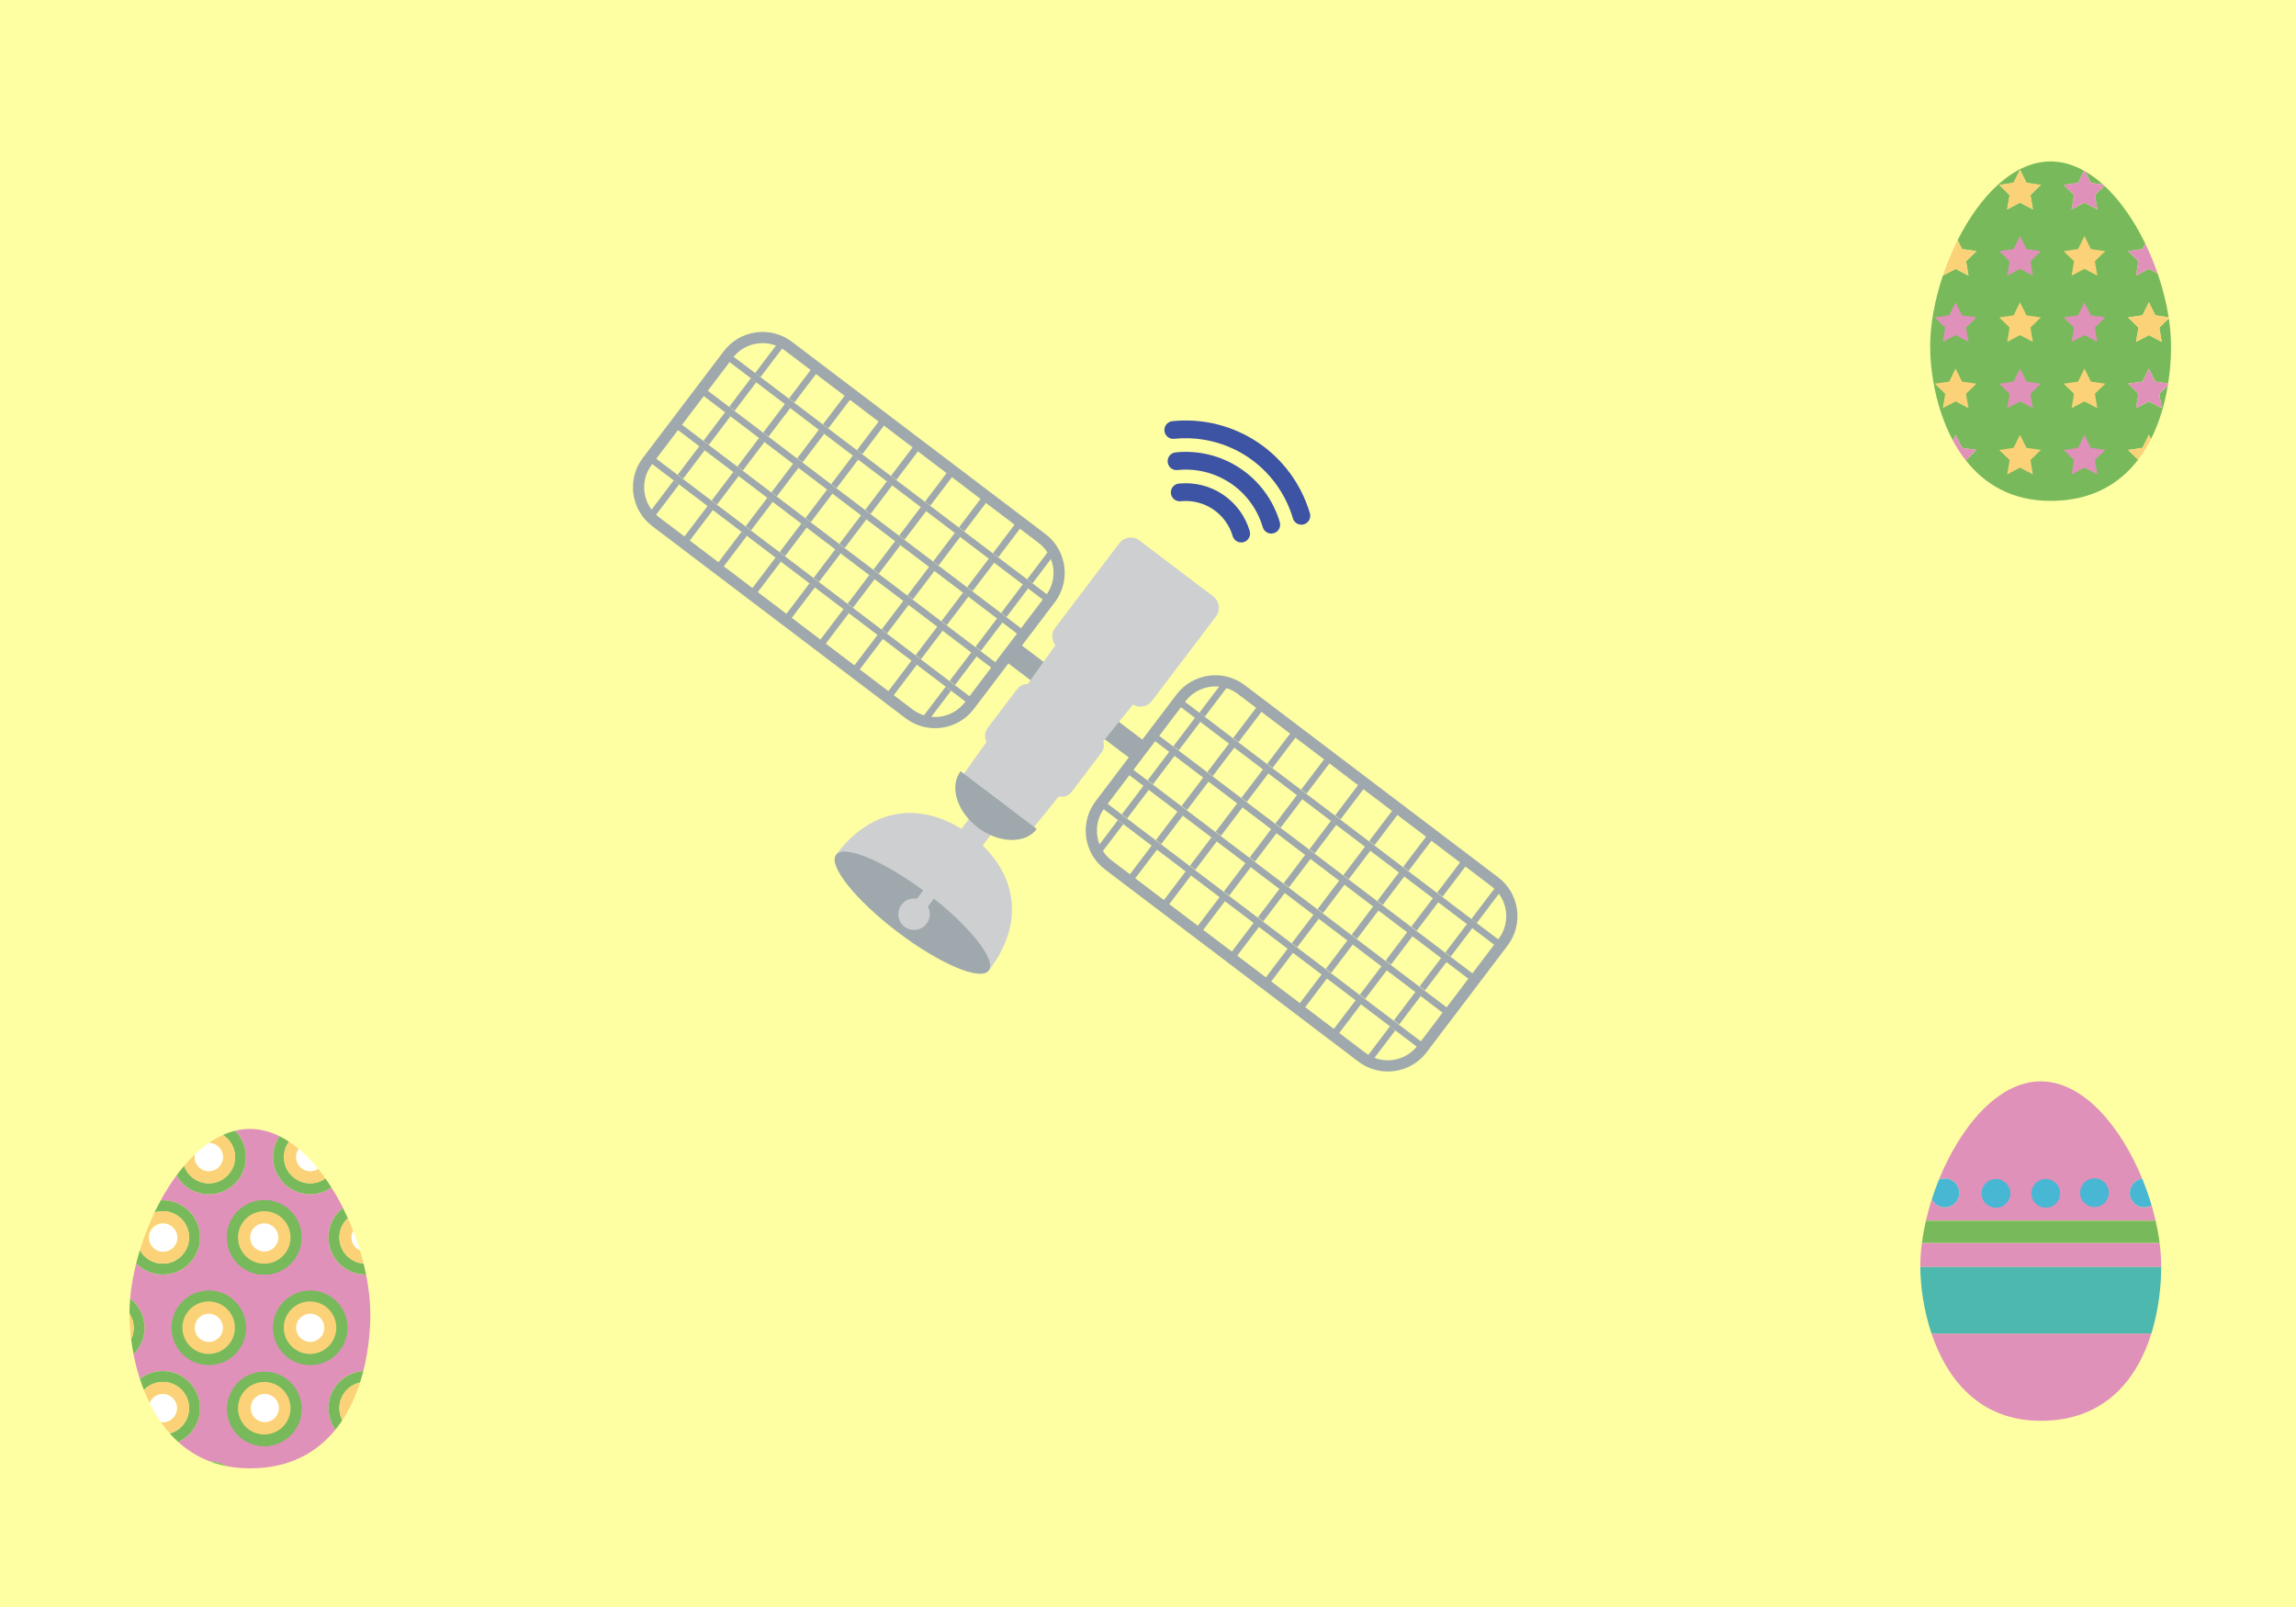 <?xml version="1.0" encoding="utf-8"?>
<!-- Generator: Adobe Illustrator 24.3.0, SVG Export Plug-In . SVG Version: 6.00 Build 0)  -->
<svg version="1.1" id="Layer_1" xmlns="http://www.w3.org/2000/svg" xmlns:xlink="http://www.w3.org/1999/xlink" x="0px" y="0px"
	 viewBox="0 0 1400 980" enable-background="new 0 0 1400 980" xml:space="preserve">
<rect fill="#FEFFA2" width="100%" height="100%"/>
<g class="sat">
	<g>
		
			<rect x="676.181" y="433.829" transform="matrix(0.604 -0.797 0.797 0.604 -87.921 722.13)" fill="#9FA9AD" width="13.694" height="31.498"/>
	</g>
	<g>
	<g>
		<path class="signal1" fill="#3D53A4" d="M794.573,319.87c-2.713,0.536-5.437-1.076-6.233-3.781c-4.49-15.247-14.224-28.507-27.41-37.34
			c-13.187-8.833-29.155-12.788-44.962-11.137c-2.972,0.31-5.633-1.847-5.943-4.819c-0.31-2.972,1.847-5.637,4.819-5.943
			c18.318-1.913,36.824,2.671,52.108,12.909c15.284,10.237,26.566,25.606,31.769,43.273c0.844,2.866-0.796,5.874-3.662,6.718
			C794.897,319.798,794.734,319.838,794.573,319.87L794.573,319.87z"/>
	</g>
	<g>
		<path class="signal2" fill="#3D53A4" d="M776.224,325.29c-2.713,0.536-5.437-1.076-6.233-3.781c-3.23-10.969-10.231-20.507-19.713-26.859
			c-9.482-6.352-20.967-9.195-32.339-8.008c-2.972,0.31-5.633-1.847-5.943-4.819c-0.31-2.971,1.845-5.633,4.819-5.943
			c13.883-1.45,27.905,2.023,39.485,9.779s20.129,19.402,24.071,32.792c0.844,2.866-0.796,5.874-3.662,6.718
			C776.547,325.218,776.386,325.258,776.224,325.29L776.224,325.29z"/>
	</g>
	<g>
		<path class="signal3" fill="#3D53A4" d="M757.879,330.708c-2.713,0.536-5.437-1.076-6.233-3.781c-1.969-6.688-6.238-12.503-12.018-16.376
			c-5.781-3.872-12.783-5.606-19.718-4.882c-2.972,0.31-5.633-1.847-5.943-4.819c-0.311-2.972,1.849-5.638,4.819-5.943
			c9.445-0.986,18.985,1.377,26.863,6.654c7.878,5.277,13.694,13.2,16.377,22.31c0.844,2.866-0.796,5.874-3.662,6.718
			C758.202,330.636,758.041,330.676,757.879,330.708L757.879,330.708z"/>
	</g>
	</g>
	<g>
		<g>
			<g>
				
					<rect x="811.196" y="544.133" transform="matrix(0.604 -0.797 0.797 0.604 -116.942 874.711)" fill="none" width="21.911" height="21.912"/>
			</g>
			<g>
				
					<rect x="852.661" y="575.578" transform="matrix(0.604 -0.797 0.797 0.604 -125.588 920.195)" fill="none" width="21.911" height="21.912"/>
			</g>
			<g>
				
					<rect x="769.732" y="512.686" transform="matrix(0.604 -0.797 0.797 0.604 -108.294 829.234)" fill="none" width="21.911" height="21.911"/>
			</g>
			<g>
				
					<rect x="831.929" y="559.856" transform="matrix(0.604 -0.797 0.797 0.604 -121.264 897.458)" fill="none" width="21.911" height="21.911"/>
			</g>
			<g>
				
					<rect x="790.464" y="528.409" transform="matrix(0.604 -0.797 0.797 0.604 -112.617 851.974)" fill="none" width="21.911" height="21.912"/>
			</g>
			<g>
				
					<rect x="868.384" y="554.846" transform="matrix(0.604 -0.797 0.797 0.604 -102.834 924.556)" fill="none" width="21.912" height="21.912"/>
			</g>
			<g>
				
					<rect x="826.919" y="523.4" transform="matrix(0.604 -0.797 0.797 0.604 -94.186 879.076)" fill="none" width="21.912" height="21.912"/>
			</g>
			<g>
				
					<rect x="806.187" y="507.677" transform="matrix(0.604 -0.797 0.797 0.604 -89.867 856.323)" fill="none" width="21.912" height="21.912"/>
			</g>
			<g>
				
					<rect x="847.652" y="539.124" transform="matrix(0.604 -0.797 0.797 0.604 -98.525 901.778)" fill="none" width="21.911" height="21.911"/>
			</g>
			<g>
				
					<rect x="705.254" y="434.554" transform="matrix(0.604 -0.797 0.797 0.604 -68.829 745.583)" fill="none" width="21.912" height="15.065"/>
			</g>
			<g>
				
					<rect x="749" y="496.963" transform="matrix(0.604 -0.797 0.797 0.604 -103.971 806.49)" fill="none" width="21.911" height="21.912"/>
			</g>
			<g>
				
					<rect x="785.455" y="491.954" transform="matrix(0.604 -0.797 0.797 0.604 -85.544 833.583)" fill="none" width="21.911" height="21.911"/>
			</g>
			<g>
				
					<rect x="723.259" y="444.785" transform="matrix(0.604 -0.797 0.797 0.604 -72.584 765.333)" fill="none" width="21.911" height="21.912"/>
			</g>
			<g>
				
					<rect x="743.99" y="460.507" transform="matrix(0.604 -0.797 0.797 0.604 -76.893 788.111)" fill="none" width="21.912" height="21.912"/>
			</g>
			<g>
				
					<rect x="764.723" y="476.23" transform="matrix(0.604 -0.797 0.797 0.604 -81.216 810.852)" fill="none" width="21.912" height="21.912"/>
			</g>
			<g>
				
					<rect x="733.277" y="517.696" transform="matrix(0.604 -0.797 0.797 0.604 -126.701 802.201)" fill="none" width="21.911" height="21.912"/>
			</g>
			<g>
				<path fill="none" d="M830.061,612.648l-14.896,19.643l15.062,11.422c0.989,0.752,2.467,1.726,2.567,1.593l14.725-19.416
					L830.061,612.648z"/>
			</g>
			<g>
				
					<rect x="691.813" y="486.249" transform="matrix(0.604 -0.797 0.797 0.604 -118.055 756.715)" fill="none" width="21.911" height="21.911"/>
			</g>
			<g>
				
					<rect x="673.808" y="476.019" transform="matrix(0.604 -0.797 0.797 0.604 -114.309 736.939)" fill="none" width="21.911" height="15.064"/>
			</g>
			<g>
				
					<rect x="798.285" y="602.411" transform="matrix(0.604 -0.797 0.797 0.604 -167.938 888.598)" fill="none" width="24.651" height="21.911"/>
			</g>
			<g>
				<path fill="none" d="M669.66,491.003c-5.51,7.852-5.735,18.892-1.566,26.991l13.568-17.889L669.66,491.003z"/>
			</g>
			<g>
				
					<rect x="754.009" y="533.418" transform="matrix(0.604 -0.797 0.797 0.604 -131.025 824.939)" fill="none" width="21.911" height="21.911"/>
			</g>
			<g>
				<path fill="none" d="M752.047,450.358l16.55-21.823l-11.861-8.995c-1.758-1.334-3.599-2.349-6.091-3.595l-16.057,21.173
					L752.047,450.358z"/>
			</g>
			<g>
				
					<rect x="758.63" y="437.593" transform="matrix(0.604 -0.797 0.797 0.604 -51.766 792.87)" fill="none" width="27.389" height="21.913"/>
			</g>
			<g>
				
					<rect x="712.544" y="501.972" transform="matrix(0.604 -0.797 0.797 0.604 -122.371 779.479)" fill="none" width="21.912" height="21.912"/>
			</g>
			<g>
				<path fill="none" d="M836.603,647.083c10.676,4.053,22.462,1.313,29.394-7.181l-15.204-11.529L836.603,647.083z"/>
			</g>
			<g>
				
					<rect x="715.357" y="539.519" transform="matrix(0.604 -0.797 0.797 0.604 -150.635 797.667)" fill="none" width="24.651" height="21.912"/>
			</g>
			<g>
				
					<rect x="820.826" y="484.762" transform="matrix(0.604 -0.797 0.797 0.604 -64.735 861.094)" fill="none" width="27.39" height="21.912"/>
			</g>
			<g>
				
					<rect x="736.089" y="555.242" transform="matrix(0.604 -0.797 0.797 0.604 -154.964 820.386)" fill="none" width="24.65" height="21.911"/>
			</g>
			<g>
				
					<rect x="800.094" y="469.04" transform="matrix(0.604 -0.797 0.797 0.604 -60.408 838.364)" fill="none" width="27.39" height="21.911"/>
			</g>
			<g>
				
					<rect x="779.362" y="453.316" transform="matrix(0.604 -0.797 0.797 0.604 -56.085 815.622)" fill="none" width="27.39" height="21.912"/>
			</g>
			<g>
				
					<rect x="694.624" y="523.796" transform="matrix(0.604 -0.797 0.797 0.604 -146.316 774.909)" fill="none" width="24.651" height="21.912"/>
			</g>
			<g>
				
					<rect x="777.553" y="586.688" transform="matrix(0.604 -0.797 0.797 0.604 -163.609 865.876)" fill="none" width="24.651" height="21.912"/>
			</g>
			<g>
				<path fill="none" d="M684.935,502.588l-14.403,18.991c1.873,2.065,3.347,3.562,5.105,4.894l11.861,8.996l14.895-19.641
					L684.935,502.588z"/>
			</g>
			<g>
				
					<rect x="795.473" y="564.865" transform="matrix(0.604 -0.797 0.797 0.604 -139.677 870.408)" fill="none" width="21.911" height="21.912"/>
			</g>
			<g>
				
					<rect x="689.531" y="455.286" transform="matrix(0.604 -0.797 0.797 0.604 -91.57 741.259)" fill="none" width="21.911" height="15.065"/>
			</g>
			<g>
				
					<rect x="836.937" y="596.311" transform="matrix(0.604 -0.797 0.797 0.604 -148.31 915.932)" fill="none" width="21.912" height="21.912"/>
			</g>
			<g>
				<path fill="none" d="M915.722,574.488l0.692-0.914c7.126-9.397,6.607-22.309-0.124-31.564l-15.845,20.893L915.722,574.488z"/>
			</g>
			<g>
				
					<rect x="862.291" y="516.209" transform="matrix(0.604 -0.797 0.797 0.604 -73.383 906.577)" fill="none" width="27.389" height="21.911"/>
			</g>
			<g>
				<path fill="none" d="M731.315,434.636l15.223-20.074c-8.995-1.736-20.032,1.485-26.533,10.057l-0.692,0.913L731.315,434.636z"/>
			</g>
			<g>
				
					<rect x="728.267" y="481.24" transform="matrix(0.604 -0.797 0.797 0.604 -99.647 783.75)" fill="none" width="21.911" height="21.912"/>
			</g>
			<g>
				
					<rect x="707.536" y="465.517" transform="matrix(0.604 -0.797 0.797 0.604 -95.323 761.012)" fill="none" width="21.911" height="21.911"/>
			</g>
			<g>
				<path fill="none" d="M897.172,560.42l16.38-21.599c0.1-0.132-1.237-1.292-2.226-2.042l-15.062-11.424l-16.55,21.823
					L897.172,560.42z"/>
			</g>
			<g>
				
					<rect x="856.579" y="612.577" transform="matrix(0.604 -0.797 0.797 0.604 -152.394 937.518)" fill="none" width="21.911" height="19.172"/>
			</g>
			<g>
				
					<rect x="774.741" y="549.141" transform="matrix(0.604 -0.797 0.797 0.604 -135.337 847.72)" fill="none" width="21.912" height="21.912"/>
			</g>
			<g>
				
					<rect x="841.559" y="500.486" transform="matrix(0.604 -0.797 0.797 0.604 -69.055 883.847)" fill="none" width="27.389" height="21.912"/>
			</g>
			<g>
				
					<rect x="816.206" y="580.588" transform="matrix(0.604 -0.797 0.797 0.604 -143.986 893.194)" fill="none" width="21.911" height="21.912"/>
			</g>
			<g>
				
					<rect x="872.302" y="591.844" transform="matrix(0.604 -0.797 0.797 0.604 -129.663 941.806)" fill="none" width="21.911" height="19.173"/>
			</g>
			<g>
				
					<rect x="888.024" y="571.112" transform="matrix(0.604 -0.797 0.797 0.604 -106.908 946.163)" fill="none" width="21.912" height="19.173"/>
			</g>
			<g>
				
					<rect x="756.82" y="570.965" transform="matrix(0.604 -0.797 0.797 0.604 -159.281 843.15)" fill="none" width="24.651" height="21.912"/>
			</g>
			<g>
				
					<rect x="712.892" y="445.825" transform="matrix(0.604 -0.797 0.797 0.604 -70.421 753.966)" fill="#9FA9AD" width="21.912" height="4.108"/>
			</g>
			<g>
				
					<rect x="697.17" y="466.558" transform="matrix(0.604 -0.797 0.797 0.604 -93.157 749.654)" fill="#9FA9AD" width="21.911" height="4.108"/>
			</g>
			<g>
				<path fill="#9FA9AD" d="M681.663,500.105l-13.568,17.889c0.744,1.287,1.562,2.475,2.438,3.585l14.403-18.991L681.663,500.105z"
					/>
			</g>
			<g>
				<path fill="#9FA9AD" d="M734.588,437.118l16.057-21.173c-1.305-0.545-2.668-1.014-4.108-1.383l-15.223,20.074L734.588,437.118z"
					/>
			</g>
			<g>
				
					<rect x="681.447" y="487.29" transform="matrix(0.604 -0.797 0.797 0.604 -115.897 745.333)" fill="#9FA9AD" width="21.911" height="4.108"/>
			</g>
			<g>
				
					<rect x="702.178" y="503.012" transform="matrix(0.604 -0.797 0.797 0.604 -120.209 768.108)" fill="#9FA9AD" width="21.911" height="4.109"/>
			</g>
			<g>
				
					<rect x="733.624" y="461.548" transform="matrix(0.604 -0.797 0.797 0.604 -74.74 776.717)" fill="#9FA9AD" width="21.911" height="4.108"/>
			</g>
			<g>
				
					<rect x="748.264" y="438.633" transform="matrix(0.604 -0.797 0.797 0.604 -49.604 781.499)" fill="#9FA9AD" width="27.389" height="4.108"/>
			</g>
			<g>
				
					<rect x="684.258" y="524.835" transform="matrix(0.604 -0.797 0.797 0.604 -144.154 763.535)" fill="#9FA9AD" width="24.651" height="4.108"/>
			</g>
			<g>
				
					<rect x="717.901" y="482.28" transform="matrix(0.604 -0.797 0.797 0.604 -97.481 772.391)" fill="#9FA9AD" width="21.911" height="4.108"/>
			</g>
			<g>
				
					<rect x="738.634" y="498.003" transform="matrix(0.604 -0.797 0.797 0.604 -101.808 795.123)" fill="#9FA9AD" width="21.911" height="4.108"/>
			</g>
			<g>
				
					<rect x="704.99" y="540.559" transform="matrix(0.604 -0.797 0.797 0.604 -148.473 786.296)" fill="#9FA9AD" width="24.651" height="4.109"/>
			</g>
			<g>
				
					<rect x="722.91" y="518.736" transform="matrix(0.604 -0.797 0.797 0.604 -124.534 790.848)" fill="#9FA9AD" width="21.912" height="4.108"/>
			</g>
			<g>
				
					<rect x="768.996" y="454.357" transform="matrix(0.604 -0.797 0.797 0.604 -53.922 804.254)" fill="#9FA9AD" width="27.389" height="4.108"/>
			</g>
			<g>
				
					<rect x="754.356" y="477.271" transform="matrix(0.604 -0.797 0.797 0.604 -79.054 799.481)" fill="#9FA9AD" width="21.912" height="4.108"/>
			</g>
			<g>
				
					<rect x="725.723" y="556.282" transform="matrix(0.604 -0.797 0.797 0.604 -152.809 808.99)" fill="#9FA9AD" width="24.65" height="4.108"/>
			</g>
			<g>
				
					<rect x="743.643" y="534.459" transform="matrix(0.604 -0.797 0.797 0.604 -128.869 813.553)" fill="#9FA9AD" width="21.911" height="4.108"/>
			</g>
			<g>
				
					<rect x="789.729" y="470.08" transform="matrix(0.604 -0.797 0.797 0.604 -58.25 826.984)" fill="#9FA9AD" width="27.39" height="4.108"/>
			</g>
			<g>
				
					<rect x="759.366" y="513.727" transform="matrix(0.604 -0.797 0.797 0.604 -106.132 817.864)" fill="#9FA9AD" width="21.911" height="4.108"/>
			</g>
			<g>
				
					<rect x="775.089" y="492.994" transform="matrix(0.604 -0.797 0.797 0.604 -83.393 822.184)" fill="#9FA9AD" width="21.912" height="4.108"/>
			</g>
			<g>
				
					<rect x="795.821" y="508.717" transform="matrix(0.604 -0.797 0.797 0.604 -87.715 844.928)" fill="#9FA9AD" width="21.911" height="4.108"/>
			</g>
			<g>
				
					<rect x="746.454" y="572.005" transform="matrix(0.604 -0.797 0.797 0.604 -157.133 831.73)" fill="#9FA9AD" width="24.651" height="4.108"/>
			</g>
			<g>
				
					<rect x="764.375" y="550.181" transform="matrix(0.604 -0.797 0.797 0.604 -133.18 836.332)" fill="#9FA9AD" width="21.911" height="4.108"/>
			</g>
			<g>
				
					<rect x="810.46" y="485.802" transform="matrix(0.604 -0.797 0.797 0.604 -62.574 849.724)" fill="#9FA9AD" width="27.39" height="4.108"/>
			</g>
			<g>
				
					<rect x="780.098" y="529.449" transform="matrix(0.604 -0.797 0.797 0.604 -110.455 840.603)" fill="#9FA9AD" width="21.911" height="4.108"/>
			</g>
			<g>
				
					<rect x="785.107" y="565.906" transform="matrix(0.604 -0.797 0.797 0.604 -137.503 859.076)" fill="#9FA9AD" width="21.912" height="4.108"/>
			</g>
			<g>
				
					<rect x="816.553" y="524.44" transform="matrix(0.604 -0.797 0.797 0.604 -92.025 867.703)" fill="#9FA9AD" width="21.912" height="4.108"/>
			</g>
			<g>
				
					<rect x="767.186" y="587.729" transform="matrix(0.604 -0.797 0.797 0.604 -161.446 854.509)" fill="#9FA9AD" width="24.651" height="4.108"/>
			</g>
			<g>
				
					<rect x="800.83" y="545.173" transform="matrix(0.604 -0.797 0.797 0.604 -114.781 863.341)" fill="#9FA9AD" width="21.911" height="4.108"/>
			</g>
			<g>
				
					<rect x="831.192" y="501.526" transform="matrix(0.604 -0.797 0.797 0.604 -66.898 872.463)" fill="#9FA9AD" width="27.389" height="4.108"/>
			</g>
			<g>
				
					<rect x="787.919" y="603.452" transform="matrix(0.604 -0.797 0.797 0.604 -165.776 877.23)" fill="#9FA9AD" width="24.65" height="4.109"/>
			</g>
			<g>
				
					<rect x="805.84" y="581.628" transform="matrix(0.604 -0.797 0.797 0.604 -141.838 881.779)" fill="#9FA9AD" width="21.911" height="4.109"/>
			</g>
			<g>
				
					<rect x="851.925" y="517.249" transform="matrix(0.604 -0.797 0.797 0.604 -71.217 895.218)" fill="#9FA9AD" width="27.389" height="4.109"/>
			</g>
			<g>
				
					<rect x="837.285" y="540.163" transform="matrix(0.604 -0.797 0.797 0.604 -96.363 890.408)" fill="#9FA9AD" width="21.912" height="4.109"/>
			</g>
			<g>
				
					<rect x="821.562" y="560.896" transform="matrix(0.604 -0.797 0.797 0.604 -119.103 886.085)" fill="#9FA9AD" width="21.911" height="4.109"/>
			</g>
			<g>
				
					<rect x="826.571" y="597.351" transform="matrix(0.604 -0.797 0.797 0.604 -146.146 904.57)" fill="#9FA9AD" width="21.912" height="4.108"/>
			</g>
			<g>
				
					<rect x="858.018" y="555.886" transform="matrix(0.604 -0.797 0.797 0.604 -100.687 913.145)" fill="#9FA9AD" width="21.911" height="4.108"/>
			</g>
			<g>
				
					<rect x="872.657" y="532.972" transform="matrix(0.604 -0.797 0.797 0.604 -75.539 917.959)" fill="#9FA9AD" width="27.389" height="4.108"/>
			</g>
			<g>
				
					<rect x="808.651" y="619.174" transform="matrix(0.604 -0.797 0.797 0.604 -170.09 900)" fill="#9FA9AD" width="24.652" height="4.108"/>
			</g>
			<g>
				
					<rect x="842.295" y="576.618" transform="matrix(0.604 -0.797 0.797 0.604 -123.42 908.843)" fill="#9FA9AD" width="21.911" height="4.108"/>
			</g>
			<g>
				<path fill="#9FA9AD" d="M900.445,562.903l15.845-20.893c-0.845-1.154-1.766-2.204-2.738-3.189l-16.38,21.599L900.445,562.903z"
					/>
			</g>
			<g>
				
					<rect x="878.749" y="571.61" transform="matrix(0.604 -0.797 0.797 0.604 -104.991 935.941)" fill="#9FA9AD" width="21.913" height="4.109"/>
			</g>
			<g>
				
					<rect x="847.304" y="613.075" transform="matrix(0.604 -0.797 0.797 0.604 -150.486 927.261)" fill="#9FA9AD" width="21.911" height="4.108"/>
			</g>
			<g>
				<path fill="#9FA9AD" d="M847.52,625.89l-14.725,19.416c1.21,0.672,2.469,1.276,3.808,1.777l14.19-18.71L847.52,625.89z"/>
			</g>
			<g>
				
					<rect x="863.027" y="592.342" transform="matrix(0.604 -0.797 0.797 0.604 -127.751 931.566)" fill="#9FA9AD" width="21.911" height="4.109"/>
			</g>
			<g>
				<polygon fill="#9FA9AD" points="897.682,560.807 880.223,547.566 876.949,545.083 859.49,531.843 856.217,529.359 
					838.758,516.119 835.485,513.637 818.026,500.397 814.753,497.914 797.294,484.672 794.02,482.19 776.561,468.95 
					773.288,466.468 755.83,453.228 752.556,450.744 735.098,437.503 731.824,435.021 719.311,425.532 716.829,428.805 
					729.341,438.295 732.615,440.777 750.073,454.017 753.347,456.5 770.805,469.74 774.079,472.224 791.538,485.464 
					794.811,487.946 812.27,501.186 815.544,503.67 833.002,516.911 836.275,519.393 853.734,532.633 857.007,535.115 
					874.466,548.356 877.74,550.839 895.199,564.081 898.472,566.562 913.239,577.762 915.722,574.488 900.955,563.289 				"/>
			</g>
			<g>
				<polygon fill="#9FA9AD" points="881.958,581.539 864.499,568.298 861.226,565.815 843.767,552.575 840.493,550.091 
					823.035,536.852 819.761,534.369 802.303,521.129 799.029,518.646 781.571,505.404 778.297,502.922 760.838,489.682 
					757.565,487.2 740.106,473.96 736.833,471.477 719.374,458.235 716.1,455.753 703.588,446.264 701.106,449.538 713.618,459.027 
					716.892,461.509 734.351,474.75 737.623,477.234 755.083,490.474 758.355,492.956 775.815,506.196 779.088,508.678 
					796.547,521.919 799.82,524.403 817.279,537.643 820.552,540.125 838.011,553.365 841.284,555.849 858.743,569.089 
					862.017,571.572 879.476,584.812 882.749,587.295 897.517,598.494 899.998,595.22 885.231,584.021 				"/>
			</g>
			<g>
				<polygon fill="#9FA9AD" points="866.235,602.271 848.776,589.03 845.502,586.547 828.044,573.307 824.771,570.823 
					807.311,557.583 804.039,555.101 786.58,541.861 783.307,539.377 765.848,526.136 762.574,523.654 745.115,510.414 
					741.842,507.932 724.383,494.692 721.11,492.208 703.651,478.967 700.377,476.485 687.865,466.996 685.382,470.27 
					697.894,479.759 701.168,482.241 718.627,495.482 721.9,497.966 739.359,511.206 742.632,513.688 760.091,526.928 
					763.365,529.41 780.824,542.651 784.097,545.135 801.556,558.375 804.829,560.857 822.288,574.097 825.561,576.581 
					843.019,589.821 846.293,592.305 863.752,605.544 867.025,608.026 881.793,619.226 884.276,615.952 869.508,604.753 				"/>
			</g>
			<g>
				<path fill="#9FA9AD" d="M850.512,623.002l-17.458-13.239l-3.274-2.482l-17.459-13.24l-3.273-2.483l-17.459-13.241l-3.273-2.482
					l-17.458-13.24l-3.273-2.483l-17.458-13.241l-3.274-2.482l-17.459-13.242l-3.273-2.482l-17.459-13.24l-3.273-2.482
					L687.928,499.7l-3.274-2.482l-12.512-9.489l-1.521,2.003c-0.185,0.244-0.144,0.171-0.962,1.27l12.511,9.487l3.274,2.482
					l17.459,13.241l3.273,2.483l17.459,13.24l3.273,2.482l17.459,13.24l3.274,2.482l17.458,13.242l3.273,2.483l17.459,13.24
					l3.273,2.483l17.459,13.24l3.273,2.483l17.459,13.24l3.274,2.483l17.458,13.24l3.273,2.482l14.694,11.143
					c0.836-1.084,0.851-0.969,1.036-1.214l1.521-2.005l-14.767-11.199L850.512,623.002z"/>
			</g>
		</g>
		<g>
			<path fill="#9FA9AD" d="M828.327,647.429l-154.59-117.24c-13.033-9.884-15.596-28.532-5.711-41.565l49.382-65.114
				c9.885-13.034,28.532-15.595,41.565-5.71l154.59,117.24c13.034,9.884,15.596,28.531,5.711,41.565l-49.383,65.114
				C860.007,654.752,841.361,657.312,828.327,647.429z M754.835,423.254c-10.025-7.604-24.368-5.633-31.971,4.392l-49.383,65.114
				c-7.604,10.028-5.632,24.368,4.393,31.971l154.59,117.24c10.026,7.604,24.368,5.633,31.971-4.392l49.383-65.114
				c7.604-10.028,5.632-24.37-4.394-31.972L754.835,423.254z"/>
		</g>
	</g>
	<g>
		
			<rect x="621.359" y="390.534" transform="matrix(0.604 -0.797 0.797 0.604 -75.119 661.316)" fill="#9FA9AD" width="13.695" height="31.498"/>
	</g>
	<g>
		<g>
			<g>
				
					<rect x="478.126" y="289.816" transform="matrix(0.604 -0.797 0.797 0.604 -46.102 508.722)" fill="none" width="21.912" height="21.912"/>
			</g>
			<g>
				
					<rect x="436.662" y="258.37" transform="matrix(0.604 -0.797 0.797 0.604 -37.456 463.239)" fill="none" width="21.912" height="21.912"/>
			</g>
			<g>
				
					<rect x="519.591" y="321.263" transform="matrix(0.604 -0.797 0.797 0.604 -54.758 554.182)" fill="none" width="21.912" height="21.911"/>
			</g>
			<g>
				
					<rect x="457.394" y="274.093" transform="matrix(0.604 -0.797 0.797 0.604 -41.787 485.961)" fill="none" width="21.912" height="21.912"/>
			</g>
			<g>
				
					<rect x="498.859" y="305.54" transform="matrix(0.604 -0.797 0.797 0.604 -50.435 531.44)" fill="none" width="21.911" height="21.911"/>
			</g>
			<g>
				
					<rect x="420.939" y="279.102" transform="matrix(0.604 -0.797 0.797 0.604 -60.196 458.917)" fill="none" width="21.912" height="21.912"/>
			</g>
			<g>
				
					<rect x="462.403" y="310.549" transform="matrix(0.604 -0.797 0.797 0.604 -68.843 504.4)" fill="none" width="21.912" height="21.912"/>
			</g>
			<g>
				
					<rect x="483.136" y="326.272" transform="matrix(0.604 -0.797 0.797 0.604 -73.174 527.118)" fill="none" width="21.911" height="21.912"/>
			</g>
			<g>
				
					<rect x="441.671" y="294.825" transform="matrix(0.604 -0.797 0.797 0.604 -64.524 481.645)" fill="none" width="21.912" height="21.912"/>
			</g>
			<g>
				
					<rect x="584.068" y="406.243" transform="matrix(0.604 -0.797 0.797 0.604 -94.214 637.859)" fill="none" width="21.912" height="15.064"/>
			</g>
			<g>
				
					<rect x="540.322" y="336.986" transform="matrix(0.604 -0.797 0.797 0.604 -59.072 576.948)" fill="none" width="21.912" height="21.912"/>
			</g>
			<g>
				
					<rect x="503.868" y="341.994" transform="matrix(0.604 -0.797 0.797 0.604 -77.498 549.856)" fill="none" width="21.912" height="21.912"/>
			</g>
			<g>
				
					<rect x="566.064" y="389.164" transform="matrix(0.604 -0.797 0.797 0.604 -90.469 618.08)" fill="none" width="21.912" height="21.912"/>
			</g>
			<g>
				
					<rect x="545.333" y="373.441" transform="matrix(0.604 -0.797 0.797 0.604 -86.143 595.347)" fill="none" width="21.911" height="21.911"/>
			</g>
			<g>
				
					<rect x="524.599" y="357.717" transform="matrix(0.604 -0.797 0.797 0.604 -81.813 572.624)" fill="none" width="21.912" height="21.912"/>
			</g>
			<g>
				
					<rect x="556.046" y="316.253" transform="matrix(0.604 -0.797 0.797 0.604 -36.341 581.244)" fill="none" width="21.912" height="21.911"/>
			</g>
			<g>
				<path fill="none" d="M481.173,243.212l14.895-19.641l-14.517-11.009c-0.989-0.75-2.599-2.685-2.699-2.553l-15.139,19.961
					L481.173,243.212z"/>
			</g>
			<g>
				
					<rect x="597.511" y="347.699" transform="matrix(0.604 -0.797 0.797 0.604 -44.988 626.727)" fill="none" width="21.911" height="21.912"/>
			</g>
			<g>
				
					<rect x="615.515" y="364.777" transform="matrix(0.604 -0.797 0.797 0.604 -48.738 646.487)" fill="none" width="21.912" height="15.065"/>
			</g>
			<g>
				
					<rect x="488.298" y="231.538" transform="matrix(0.604 -0.797 0.797 0.604 4.899 494.851)" fill="none" width="24.65" height="21.911"/>
			</g>
			<g>
				<path fill="none" d="M642.12,365.272c5.51-7.853,5.604-19.852,1.434-27.951l-13.981,18.436L642.12,365.272z"/>
			</g>
			<g>
				
					<rect x="535.314" y="300.531" transform="matrix(0.604 -0.797 0.797 0.604 -32.017 558.506)" fill="none" width="21.911" height="21.911"/>
			</g>
			<g>
				<path fill="none" d="M559.188,405.502l-16.55,21.823l12.407,9.41c1.758,1.332,3.465,1.39,5.958,2.635l15.644-20.628
					L559.188,405.502z"/>
			</g>
			<g>
				
					<rect x="525.216" y="396.356" transform="matrix(0.604 -0.797 0.797 0.604 -111.271 590.591)" fill="none" width="27.389" height="21.911"/>
			</g>
			<g>
				
					<rect x="576.779" y="331.977" transform="matrix(0.604 -0.797 0.797 0.604 -40.654 604.013)" fill="none" width="21.912" height="21.912"/>
			</g>
			<g>
				<path fill="none" d="M475.045,208.231c-10.677-4.052-22.33-0.353-29.263,8.141l14.658,11.116L475.045,208.231z"/>
			</g>
			<g>
				
					<rect x="571.227" y="294.43" transform="matrix(0.604 -0.797 0.797 0.604 -12.398 585.809)" fill="none" width="24.65" height="21.912"/>
			</g>
			<g>
				
					<rect x="463.019" y="349.187" transform="matrix(0.604 -0.797 0.797 0.604 -98.301 522.368)" fill="none" width="27.389" height="21.911"/>
			</g>
			<g>
				
					<rect x="550.495" y="278.707" transform="matrix(0.604 -0.797 0.797 0.604 -8.075 563.067)" fill="none" width="24.65" height="21.911"/>
			</g>
			<g>
				
					<rect x="483.751" y="364.909" transform="matrix(0.604 -0.797 0.797 0.604 -102.624 545.109)" fill="none" width="27.389" height="21.912"/>
			</g>
			<g>
				
					<rect x="504.483" y="380.631" transform="matrix(0.604 -0.797 0.797 0.604 -106.949 567.842)" fill="none" width="27.389" height="21.912"/>
			</g>
			<g>
				
					<rect x="591.96" y="310.154" transform="matrix(0.604 -0.797 0.797 0.604 -16.727 608.54)" fill="none" width="24.65" height="21.911"/>
			</g>
			<g>
				
					<rect x="509.031" y="247.261" transform="matrix(0.604 -0.797 0.797 0.604 0.573 517.585)" fill="none" width="24.65" height="21.911"/>
			</g>
			<g>
				<path fill="none" d="M626.298,353.272l14.817-19.537c-1.872-2.063-3.215-2.603-4.973-3.935l-12.407-9.41l-14.896,19.641
					L626.298,353.272z"/>
			</g>
			<g>
				
					<rect x="493.85" y="269.084" transform="matrix(0.604 -0.797 0.797 0.604 -23.369 513.025)" fill="none" width="21.912" height="21.911"/>
			</g>
			<g>
				
					<rect x="599.791" y="385.511" transform="matrix(0.604 -0.797 0.797 0.604 -71.466 642.202)" fill="none" width="21.912" height="15.064"/>
			</g>
			<g>
				
					<rect x="452.385" y="237.637" transform="matrix(0.604 -0.797 0.797 0.604 -14.713 467.563)" fill="none" width="21.912" height="21.912"/>
			</g>
			<g>
				<path fill="none" d="M395.512,281.373l-0.279,0.368c-7.125,9.396-6.607,22.309,0.125,31.566l15.431-20.348L395.512,281.373z"/>
			</g>
			<g>
				
					<rect x="421.554" y="317.74" transform="matrix(0.604 -0.797 0.797 0.604 -89.654 476.881)" fill="none" width="27.389" height="21.911"/>
			</g>
			<g>
				<path fill="none" d="M579.919,421.226l-14.809,19.527c8.995,1.737,20.032-1.484,26.533-10.057l0.279-0.367L579.919,421.226z"/>
			</g>
			<g>
				
					<rect x="561.055" y="352.709" transform="matrix(0.604 -0.797 0.797 0.604 -63.403 599.67)" fill="none" width="21.911" height="21.912"/>
			</g>
			<g>
				
					<rect x="581.787" y="368.432" transform="matrix(0.604 -0.797 0.797 0.604 -67.721 622.424)" fill="none" width="21.912" height="21.912"/>
			</g>
			<g>
				<path fill="none" d="M414.062,295.44l-15.966,21.053c-0.101,0.132,1.369,2.252,2.358,3.002l14.517,11.009l16.55-21.823
					L414.062,295.44z"/>
			</g>
			<g>
				
					<rect x="432.744" y="224.111" transform="matrix(0.604 -0.797 0.797 0.604 -10.607 446.04)" fill="none" width="21.912" height="19.173"/>
			</g>
			<g>
				
					<rect x="514.582" y="284.807" transform="matrix(0.604 -0.797 0.797 0.604 -27.684 535.787)" fill="none" width="21.912" height="21.911"/>
			</g>
			<g>
				
					<rect x="442.286" y="333.463" transform="matrix(0.604 -0.797 0.797 0.604 -93.975 499.632)" fill="none" width="27.389" height="21.912"/>
			</g>
			<g>
				
					<rect x="473.118" y="253.361" transform="matrix(0.604 -0.797 0.797 0.604 -19.047 490.283)" fill="none" width="21.911" height="21.911"/>
			</g>
			<g>
				
					<rect x="417.021" y="244.844" transform="matrix(0.604 -0.797 0.797 0.604 -33.362 441.688)" fill="none" width="21.912" height="19.174"/>
			</g>
			<g>
				
					<rect x="401.298" y="265.576" transform="matrix(0.604 -0.797 0.797 0.604 -56.104 437.363)" fill="none" width="21.912" height="19.174"/>
			</g>
			<g>
				
					<rect x="529.763" y="262.985" transform="matrix(0.604 -0.797 0.797 0.604 -3.756 540.319)" fill="none" width="24.651" height="21.911"/>
			</g>
			<g>
				
					<rect x="576.43" y="405.927" transform="matrix(0.604 -0.797 0.797 0.604 -92.622 629.476)" fill="#9FA9AD" width="21.912" height="4.108"/>
			</g>
			<g>
				
					<rect x="592.153" y="385.195" transform="matrix(0.604 -0.797 0.797 0.604 -69.881 633.802)" fill="#9FA9AD" width="21.912" height="4.109"/>
			</g>
			<g>
				<path fill="#9FA9AD" d="M629.572,355.756l13.981-18.436c-0.744-1.287-1.561-2.474-2.438-3.585l-14.817,19.537L629.572,355.756z"
					/>
			</g>
			<g>
				<path fill="#9FA9AD" d="M576.646,418.742l-15.644,20.628c1.306,0.545,2.669,1.014,4.108,1.383l14.809-19.527L576.646,418.742z"
					/>
			</g>
			<g>
				
					<rect x="607.877" y="364.463" transform="matrix(0.604 -0.797 0.797 0.604 -47.15 638.097)" fill="#9FA9AD" width="21.912" height="4.108"/>
			</g>
			<g>
				
					<rect x="587.145" y="348.74" transform="matrix(0.604 -0.797 0.797 0.604 -42.826 615.357)" fill="#9FA9AD" width="21.911" height="4.108"/>
			</g>
			<g>
				
					<rect x="555.699" y="390.204" transform="matrix(0.604 -0.797 0.797 0.604 -88.303 606.722)" fill="#9FA9AD" width="21.911" height="4.108"/>
			</g>
			<g>
				
					<rect x="535.581" y="413.119" transform="matrix(0.604 -0.797 0.797 0.604 -113.435 601.954)" fill="#9FA9AD" width="27.389" height="4.108"/>
			</g>
			<g>
				
					<rect x="602.326" y="326.917" transform="matrix(0.604 -0.797 0.797 0.604 -18.885 619.918)" fill="#9FA9AD" width="24.65" height="4.108"/>
			</g>
			<g>
				
					<rect x="571.421" y="369.472" transform="matrix(0.604 -0.797 0.797 0.604 -65.567 611.033)" fill="#9FA9AD" width="21.911" height="4.108"/>
			</g>
			<g>
				
					<rect x="550.689" y="353.749" transform="matrix(0.604 -0.797 0.797 0.604 -61.23 588.33)" fill="#9FA9AD" width="21.912" height="4.109"/>
			</g>
			<g>
				
					<rect x="581.594" y="311.193" transform="matrix(0.604 -0.797 0.797 0.604 -14.56 597.18)" fill="#9FA9AD" width="24.65" height="4.109"/>
			</g>
			<g>
				
					<rect x="566.412" y="333.016" transform="matrix(0.604 -0.797 0.797 0.604 -38.492 592.64)" fill="#9FA9AD" width="21.912" height="4.109"/>
			</g>
			<g>
				
					<rect x="514.849" y="397.395" transform="matrix(0.604 -0.797 0.797 0.604 -109.107 579.227)" fill="#9FA9AD" width="27.389" height="4.109"/>
			</g>
			<g>
				
					<rect x="534.966" y="374.481" transform="matrix(0.604 -0.797 0.797 0.604 -83.976 583.994)" fill="#9FA9AD" width="21.912" height="4.109"/>
			</g>
			<g>
				
					<rect x="560.861" y="295.47" transform="matrix(0.604 -0.797 0.797 0.604 -10.236 574.438)" fill="#9FA9AD" width="24.65" height="4.108"/>
			</g>
			<g>
				
					<rect x="545.68" y="317.293" transform="matrix(0.604 -0.797 0.797 0.604 -34.178 569.876)" fill="#9FA9AD" width="21.911" height="4.108"/>
			</g>
			<g>
				
					<rect x="494.117" y="381.672" transform="matrix(0.604 -0.797 0.797 0.604 -104.785 556.48)" fill="#9FA9AD" width="27.389" height="4.108"/>
			</g>
			<g>
				
					<rect x="529.956" y="338.026" transform="matrix(0.604 -0.797 0.797 0.604 -56.91 565.577)" fill="#9FA9AD" width="21.912" height="4.108"/>
			</g>
			<g>
				
					<rect x="514.233" y="358.758" transform="matrix(0.604 -0.797 0.797 0.604 -79.651 561.254)" fill="#9FA9AD" width="21.912" height="4.108"/>
			</g>
			<g>
				
					<rect x="493.502" y="343.035" transform="matrix(0.604 -0.797 0.797 0.604 -75.334 538.495)" fill="#9FA9AD" width="21.911" height="4.108"/>
			</g>
			<g>
				
					<rect x="540.129" y="279.748" transform="matrix(0.604 -0.797 0.797 0.604 -5.913 551.697)" fill="#9FA9AD" width="24.65" height="4.108"/>
			</g>
			<g>
				
					<rect x="524.948" y="301.57" transform="matrix(0.604 -0.797 0.797 0.604 -29.845 547.159)" fill="#9FA9AD" width="21.912" height="4.109"/>
			</g>
			<g>
				
					<rect x="473.385" y="365.95" transform="matrix(0.604 -0.797 0.797 0.604 -100.465 533.728)" fill="#9FA9AD" width="27.389" height="4.108"/>
			</g>
			<g>
				
					<rect x="509.225" y="322.303" transform="matrix(0.604 -0.797 0.797 0.604 -52.596 542.81)" fill="#9FA9AD" width="21.911" height="4.108"/>
			</g>
			<g>
				
					<rect x="504.215" y="285.847" transform="matrix(0.604 -0.797 0.797 0.604 -25.522 524.416)" fill="#9FA9AD" width="21.912" height="4.109"/>
			</g>
			<g>
				
					<rect x="472.769" y="327.312" transform="matrix(0.604 -0.797 0.797 0.604 -71.005 515.771)" fill="#9FA9AD" width="21.912" height="4.109"/>
			</g>
			<g>
				
					<rect x="519.397" y="264.024" transform="matrix(0.604 -0.797 0.797 0.604 -1.587 528.963)" fill="#9FA9AD" width="24.65" height="4.109"/>
			</g>
			<g>
				
					<rect x="488.492" y="306.58" transform="matrix(0.604 -0.797 0.797 0.604 -48.264 520.094)" fill="#9FA9AD" width="21.912" height="4.109"/>
			</g>
			<g>
				
					<rect x="452.652" y="350.226" transform="matrix(0.604 -0.797 0.797 0.604 -96.139 510.997)" fill="#9FA9AD" width="27.389" height="4.109"/>
			</g>
			<g>
				
					<rect x="498.665" y="248.3" transform="matrix(0.604 -0.797 0.797 0.604 2.735 506.215)" fill="#9FA9AD" width="24.65" height="4.108"/>
			</g>
			<g>
				
					<rect x="483.484" y="270.124" transform="matrix(0.604 -0.797 0.797 0.604 -21.208 501.653)" fill="#9FA9AD" width="21.911" height="4.108"/>
			</g>
			<g>
				
					<rect x="431.92" y="334.502" transform="matrix(0.604 -0.797 0.797 0.604 -91.815 488.255)" fill="#9FA9AD" width="27.389" height="4.109"/>
			</g>
			<g>
				
					<rect x="452.037" y="311.588" transform="matrix(0.604 -0.797 0.797 0.604 -66.682 493.026)" fill="#9FA9AD" width="21.912" height="4.108"/>
			</g>
			<g>
				
					<rect x="467.76" y="290.857" transform="matrix(0.604 -0.797 0.797 0.604 -43.936 497.362)" fill="#9FA9AD" width="21.912" height="4.108"/>
			</g>
			<g>
				
					<rect x="462.751" y="254.401" transform="matrix(0.604 -0.797 0.797 0.604 -16.875 478.933)" fill="#9FA9AD" width="21.912" height="4.108"/>
			</g>
			<g>
				
					<rect x="431.305" y="295.866" transform="matrix(0.604 -0.797 0.797 0.604 -62.365 470.267)" fill="#9FA9AD" width="21.911" height="4.108"/>
			</g>
			<g>
				
					<rect x="411.188" y="318.78" transform="matrix(0.604 -0.797 0.797 0.604 -87.492 465.513)" fill="#9FA9AD" width="27.389" height="4.108"/>
			</g>
			<g>
				
					<rect x="477.932" y="232.578" transform="matrix(0.604 -0.797 0.797 0.604 7.053 483.467)" fill="#9FA9AD" width="24.65" height="4.108"/>
			</g>
			<g>
				
					<rect x="447.028" y="275.134" transform="matrix(0.604 -0.797 0.797 0.604 -39.625 474.591)" fill="#9FA9AD" width="21.911" height="4.108"/>
			</g>
			<g>
				<path fill="#9FA9AD" d="M410.789,292.958l-15.431,20.348c0.844,1.153,1.766,2.204,2.738,3.187l15.966-21.053L410.789,292.958z"
					/>
			</g>
			<g>
				
					<rect x="410.573" y="280.143" transform="matrix(0.604 -0.797 0.797 0.604 -58.035 447.545)" fill="#9FA9AD" width="21.912" height="4.108"/>
			</g>
			<g>
				
					<rect x="442.019" y="238.677" transform="matrix(0.604 -0.797 0.797 0.604 -12.551 456.193)" fill="#9FA9AD" width="21.912" height="4.108"/>
			</g>
			<g>
				<path fill="#9FA9AD" d="M463.714,229.97l15.139-19.961c-1.21-0.67-2.47-1.276-3.808-1.777l-14.605,19.257L463.714,229.97z"/>
			</g>
			<g>
				
					<rect x="426.296" y="259.411" transform="matrix(0.604 -0.797 0.797 0.604 -35.294 451.868)" fill="#9FA9AD" width="21.912" height="4.108"/>
			</g>
			<g>
				<polygon fill="#9FA9AD" points="414.098,295.468 431.557,308.708 434.831,311.19 452.289,324.432 455.563,326.914 
					473.022,340.155 476.295,342.638 493.754,355.877 497.027,358.36 514.486,371.601 517.76,374.083 535.218,387.325 
					538.492,389.807 555.951,403.047 559.224,405.529 576.683,418.771 579.956,421.254 591.923,430.329 594.405,427.056 
					582.438,417.98 579.165,415.498 561.706,402.256 558.434,399.774 540.975,386.533 537.701,384.051 520.243,370.81 
					516.969,368.329 499.51,355.087 496.237,352.603 478.778,339.364 475.505,336.881 458.046,323.642 454.772,321.159 
					437.314,307.918 434.04,305.435 416.581,292.194 413.308,289.712 397.995,278.099 395.512,281.373 410.825,292.986 				"/>
			</g>
			<g>
				<polygon fill="#9FA9AD" points="429.822,274.736 447.281,287.977 450.555,290.458 468.013,303.7 471.287,306.182 
					488.745,319.423 492.019,321.906 509.478,335.146 512.75,337.628 530.209,350.869 533.483,353.351 550.941,366.593 
					554.215,369.075 571.674,382.315 574.947,384.797 592.406,398.039 595.679,400.522 607.646,409.597 610.128,406.323 
					598.162,397.248 594.888,394.766 577.43,381.524 574.156,379.043 556.697,365.801 553.423,363.319 535.965,350.079 
					532.691,347.597 515.233,334.355 511.96,331.872 494.501,318.632 491.228,316.149 473.769,302.91 470.495,300.427 
					453.037,287.186 449.763,284.703 432.304,271.462 429.031,268.98 413.718,257.367 411.236,260.64 426.549,272.254 				"/>
			</g>
			<g>
				<polygon fill="#9FA9AD" points="445.545,254.004 463.003,267.244 466.277,269.727 483.735,282.968 487.009,285.45 
					504.468,298.691 507.741,301.173 525.2,314.414 528.474,316.896 545.932,330.137 549.206,332.619 566.664,345.861 
					569.938,348.343 587.397,361.583 590.67,364.065 608.129,377.307 611.402,379.79 623.369,388.865 625.852,385.591 
					613.885,376.516 610.612,374.033 593.153,360.791 589.88,358.309 572.421,345.069 569.147,342.587 551.689,329.345 
					548.415,326.863 530.956,313.622 527.683,311.14 510.224,297.9 506.951,295.418 489.492,282.176 486.218,279.694 
					468.76,266.453 465.486,263.97 448.028,250.73 444.754,248.248 429.441,236.634 426.958,239.908 442.271,251.522 				"/>
			</g>
			<g>
				<path fill="#9FA9AD" d="M461.268,233.273l17.459,13.24l3.274,2.482l17.458,13.24l3.274,2.482l17.459,13.241l3.273,2.483
					l17.459,13.24l3.273,2.482l17.459,13.24l3.274,2.482l17.458,13.242l3.274,2.483l17.459,13.24l3.273,2.482l17.459,13.24
					l3.273,2.483l11.967,9.075l1.934-2.55c0.185-0.243,0.275,0.788,1.093-0.31l-12.512-9.487l-3.273-2.484l-17.458-13.241
					l-3.273-2.482l-17.458-13.24l-3.274-2.482l-17.458-13.242l-3.274-2.482l-17.458-13.242l-3.273-2.482l-17.459-13.24l-3.273-2.482
					l-17.458-13.241l-3.274-2.482l-17.458-13.241l-3.273-2.482l-17.459-13.24l-3.273-2.482l-14.694-11.144
					c-0.835,1.084-0.982,0.009-1.166,0.254l-1.934,2.55l15.313,11.612L461.268,233.273z"/>
			</g>
		</g>
		<g>
			<path fill="#9FA9AD" d="M552.261,438.062l-154.59-117.24c-13.034-9.885-15.596-28.53-5.711-41.564l49.383-65.114
				c9.885-13.034,28.531-15.597,41.565-5.712l154.59,117.24c13.034,9.886,15.597,28.531,5.711,41.565l-49.383,65.114
				C583.942,445.386,565.295,447.948,552.261,438.062z M478.77,213.888c-10.026-7.604-24.368-5.633-31.972,4.392l-49.382,65.114
				c-7.603,10.028-5.632,24.37,4.393,31.973l154.59,117.24c10.025,7.603,24.368,5.633,31.971-4.393l49.382-65.114
				c7.604-10.026,5.633-24.369-4.393-31.972L478.77,213.888z"/>
		</g>
	</g>
	<g>
		<g>
			
				<rect x="580.001" y="500.46" transform="matrix(0.604 -0.797 0.797 0.604 -170.089 674.89)" fill="#CECFD1" width="28.758" height="16.433"/>
		</g>
		<g>
			<polygon fill="#CECFD1" points="627.111,508.578 584.556,476.303 689.425,328.959 740.71,367.854 			"/>
		</g>
		<g>
			<path fill="#CECFD1" d="M702.364,427.48c-2.92,3.852-8.407,4.605-12.257,1.685l-44.982-34.114
				c-3.85-2.921-4.604-8.407-1.684-12.259l39.08-51.529c2.92-3.849,8.407-4.603,12.256-1.683l44.982,34.114
				c3.85,2.919,4.605,8.407,1.685,12.256L702.364,427.48z"/>
		</g>
		<g>
			<path fill="#CECFD1" d="M653.453,482.91c-2.539,3.349-7.313,4.004-10.662,1.464l-39.157-29.696
				c-3.349-2.54-4.005-7.313-1.465-10.662l18.11-23.88c2.54-3.35,7.315-4.007,10.664-1.466l39.157,29.695
				c3.349,2.541,4.004,7.315,1.464,10.664L653.453,482.91z"/>
		</g>
		<g>
			<path fill="#9FA9AD" d="M632.2,505.564c-7.007,9.24-23.092,8.841-35.927-0.892c-12.834-9.733-17.556-25.116-10.549-34.354"/>
		</g>
		<g>
			<path fill="#CECFD1" d="M510.183,520.736c23.914-31.531,56.152-30.749,81.865-11.247c25.712,19.499,35.162,50.332,11.248,81.864"
				/>
		</g>
		<g>
			<path fill="#9FA9AD" d="M602.883,591.896c-4.951,6.527-29.809-3.986-55.521-23.486c-25.712-19.501-42.543-40.602-37.592-47.13
				c4.951-6.528,29.81,3.987,55.522,23.487C591.004,564.268,607.834,585.369,602.883,591.896z"/>
		</g>
		<g>
			
				<rect x="553.775" y="542.759" transform="matrix(0.604 -0.797 0.797 0.604 -211.983 666.909)" fill="#CECFD1" width="23.282" height="8.216"/>
		</g>
		<g>
			<path fill="#CECFD1" d="M564.986,563.299c-3.199,4.218-9.212,5.044-13.431,1.846c-4.219-3.199-5.045-9.212-1.846-13.431
				c3.2-4.22,9.212-5.045,13.431-1.846C567.359,553.068,568.185,559.081,564.986,563.299z"/>
		</g>
	</g>
</g>

<g>
	<path fill="#E091BA" d="M221.538,836.142c3.079-12.055,4.279-24.275,4.279-34.867c0-7.553-0.903-15.693-2.586-24.016
		c-0.096,0.001-0.191,0.007-0.287,0.007c-12.508,0-22.647-10.14-22.647-22.647c0-7.322,3.478-13.829,8.869-17.969
		c-2.17-4.322-4.523-8.5-7.036-12.473c-3.675,2.573-8.145,4.088-12.972,4.088c-12.508,0-22.647-10.14-22.647-22.647
		c0-4.72,1.445-9.101,3.915-12.729c-5.779-2.847-11.828-4.437-18.061-4.437c-3.067,0-6.089,0.39-9.057,1.119
		c4.118,4.101,6.668,9.776,6.668,16.047c0,12.508-10.14,22.647-22.647,22.647c-8.439,0-15.795-4.62-19.691-11.465
		c-3.473,4.707-6.704,9.82-9.646,15.21c0.429-0.024,0.86-0.039,1.295-0.039c12.508,0,22.647,10.14,22.647,22.647
		c0,12.508-10.14,22.647-22.647,22.647c-6.369,0-12.12-2.633-16.235-6.865c-1.825,7.288-3.084,14.517-3.699,21.429
		c5.348,4.143,8.794,10.622,8.794,17.91c0,6.301-2.575,11.999-6.728,16.104c0.968,4.931,2.245,10.015,3.888,15.085
		c3.85-3.026,8.702-4.836,13.979-4.836c12.508,0,22.647,10.14,22.647,22.647c0,9.164-5.445,17.05-13.274,20.615
		c5.483,4.963,11.882,9.061,19.334,11.877c3.822,0.11,7.405,1.166,10.525,2.944c4.32,0.825,8.925,1.275,13.846,1.275
		c24.143,0,40.842-9.639,52.143-23.565c-2.648-3.707-4.211-8.242-4.211-13.145C200.297,846.707,209.686,836.87,221.538,836.142z"/>
	<g>
		<circle fill="#78BA5B" cx="161.116" cy="754.619" r="22.647"/>
		
			<ellipse transform="matrix(0.987 -0.161 0.161 0.987 -119.381 35.78)" fill="#FBD278" cx="161.116" cy="754.619" rx="16.014" ry="16.014"/>
		<circle fill="#FFFFFF" cx="161.116" cy="754.619" r="8.596"/>
	</g>
	<g>
		<circle fill="#78BA5B" cx="161.116" cy="754.619" r="22.647"/>
		
			<ellipse transform="matrix(0.987 -0.161 0.161 0.987 -119.381 35.78)" fill="#FBD278" cx="161.116" cy="754.619" rx="16.014" ry="16.014"/>
		<circle fill="#FFFFFF" cx="161.116" cy="754.619" r="8.596"/>
	</g>
	<g>
		<circle fill="#78BA5B" cx="161.116" cy="754.619" r="22.647"/>
		
			<ellipse transform="matrix(0.987 -0.161 0.161 0.987 -119.381 35.78)" fill="#FBD278" cx="161.116" cy="754.619" rx="16.014" ry="16.014"/>
		<circle fill="#FFFFFF" cx="161.116" cy="754.619" r="8.596"/>
	</g>
	<g>
		<circle fill="#78BA5B" cx="161.116" cy="754.619" r="22.647"/>
		
			<ellipse transform="matrix(0.987 -0.161 0.161 0.987 -119.381 35.78)" fill="#FBD278" cx="161.116" cy="754.619" rx="16.014" ry="16.014"/>
		<circle fill="#FFFFFF" cx="161.116" cy="754.619" r="8.596"/>
	</g>
	<g>
		<circle fill="#78BA5B" cx="161.116" cy="754.619" r="22.647"/>
		
			<ellipse transform="matrix(0.987 -0.161 0.161 0.987 -119.381 35.78)" fill="#FBD278" cx="161.116" cy="754.619" rx="16.014" ry="16.014"/>
		<circle fill="#FFFFFF" cx="161.116" cy="754.619" r="8.596"/>
	</g>
	<g>
		<circle fill="#78BA5B" cx="127.329" cy="809.741" r="22.647"/>
		
			<ellipse transform="matrix(0.707 -0.707 0.707 0.707 -535.28 327.203)" fill="#FBD278" cx="127.329" cy="809.741" rx="16.014" ry="16.014"/>
		<circle fill="#FFFFFF" cx="127.329" cy="809.741" r="8.596"/>
	</g>
	<g>
		<circle fill="#78BA5B" cx="127.329" cy="809.741" r="22.647"/>
		
			<ellipse transform="matrix(0.707 -0.707 0.707 0.707 -535.28 327.203)" fill="#FBD278" cx="127.329" cy="809.741" rx="16.014" ry="16.014"/>
		<circle fill="#FFFFFF" cx="127.329" cy="809.741" r="8.596"/>
	</g>
	<g>
		<circle fill="#78BA5B" cx="189.158" cy="809.741" r="22.647"/>
		
			<ellipse transform="matrix(0.707 -0.707 0.707 0.707 -517.17 370.923)" fill="#FBD278" cx="189.158" cy="809.741" rx="16.014" ry="16.014"/>
		<circle fill="#FFFFFF" cx="189.158" cy="809.741" r="8.596"/>
	</g>
	<g>
		<circle fill="#78BA5B" cx="189.158" cy="809.741" r="22.647"/>
		
			<ellipse transform="matrix(0.707 -0.707 0.707 0.707 -517.17 370.923)" fill="#FBD278" cx="189.158" cy="809.741" rx="16.014" ry="16.014"/>
		<circle fill="#FFFFFF" cx="189.158" cy="809.741" r="8.596"/>
	</g>
	<g>
		
			<ellipse transform="matrix(0.378 -0.926 0.926 0.378 -694.918 683.806)" fill="#78BA5B" cx="161.116" cy="858.742" rx="22.647" ry="22.647"/>
		
			<ellipse transform="matrix(0.987 -0.161 0.161 0.987 -136.143 37.138)" fill="#FBD278" cx="161.116" cy="858.742" rx="16.014" ry="16.014"/>
		
			<ellipse transform="matrix(0.987 -0.161 0.161 0.987 -135.833 37.026)" fill="#FFFFFF" cx="161.116" cy="858.742" rx="8.597" ry="8.596"/>
	</g>
	<g>
		
			<ellipse transform="matrix(0.378 -0.926 0.926 0.378 -694.918 683.806)" fill="#78BA5B" cx="161.116" cy="858.742" rx="22.647" ry="22.647"/>
		
			<ellipse transform="matrix(0.987 -0.161 0.161 0.987 -136.143 37.138)" fill="#FBD278" cx="161.116" cy="858.742" rx="16.014" ry="16.014"/>
		
			<ellipse transform="matrix(0.987 -0.161 0.161 0.987 -135.833 37.026)" fill="#FFFFFF" cx="161.116" cy="858.742" rx="8.597" ry="8.596"/>
	</g>
	<g>
		
			<ellipse transform="matrix(0.378 -0.926 0.926 0.378 -694.918 683.806)" fill="#78BA5B" cx="161.116" cy="858.742" rx="22.647" ry="22.647"/>
		
			<ellipse transform="matrix(0.987 -0.161 0.161 0.987 -136.143 37.138)" fill="#FBD278" cx="161.116" cy="858.742" rx="16.014" ry="16.014"/>
		
			<ellipse transform="matrix(0.987 -0.161 0.161 0.987 -135.833 37.026)" fill="#FFFFFF" cx="161.116" cy="858.742" rx="8.597" ry="8.596"/>
	</g>
	<path fill="#78BA5B" d="M127.329,728.266c12.508,0,22.647-10.14,22.647-22.647c0-6.271-2.55-11.946-6.668-16.047
		c-2.501,0.614-4.964,1.471-7.38,2.553c4.454,2.844,7.415,7.818,7.415,13.495c0,8.844-7.17,16.014-16.014,16.014
		c-6.965,0-12.874-4.454-15.078-10.663c-1.581,1.861-3.119,3.808-4.612,5.832C111.534,723.646,118.89,728.266,127.329,728.266z"/>
	<path fill="#FBD278" d="M127.329,697.022c4.748,0,8.596,3.849,8.596,8.596c0,4.748-3.849,8.596-8.596,8.596
		c-4.748,0-8.596-3.849-8.596-8.596c0-0.588,0.06-1.161,0.172-1.716c-2.291,2.175-4.51,4.544-6.654,7.067
		c2.204,6.209,8.114,10.663,15.078,10.663c8.844,0,16.014-7.17,16.014-16.014c0-5.676-2.962-10.651-7.415-13.495
		c-2.942,1.317-5.817,2.964-8.613,4.899C127.319,697.023,127.324,697.022,127.329,697.022z"/>
	<path fill="#FFFFFF" d="M127.329,714.215c4.748,0,8.596-3.849,8.596-8.596c0-4.748-3.849-8.596-8.596-8.596
		c-0.005,0-0.009,0.001-0.014,0.001c-2.892,2.001-5.7,4.308-8.41,6.88c-0.112,0.554-0.172,1.128-0.172,1.716
		C118.732,710.366,122.581,714.215,127.329,714.215z"/>
	<path fill="#78BA5B" d="M189.158,728.266c4.827,0,9.298-1.515,12.972-4.088c-1.196-1.89-2.429-3.732-3.696-5.521
		c-2.619,1.867-5.815,2.976-9.276,2.976c-8.844,0-16.014-7.17-16.014-16.014c0-3.518,1.148-6.761,3.072-9.404
		c-1.896-1.246-3.827-2.358-5.79-3.325c-2.47,3.628-3.915,8.009-3.915,12.729C166.511,718.126,176.65,728.266,189.158,728.266z"/>
	<path fill="#FBD278" d="M189.158,714.215c-4.748,0-8.596-3.849-8.596-8.596c0-1.857,0.595-3.572,1.596-4.977
		c-1.938-1.616-3.92-3.098-5.942-4.427c-1.923,2.642-3.072,5.885-3.072,9.404c0,8.844,7.17,16.014,16.014,16.014
		c3.461,0,6.657-1.109,9.276-2.976c-1.448-2.043-2.94-4.016-4.475-5.906C192.588,713.675,190.936,714.215,189.158,714.215z"/>
	<path fill="#FFFFFF" d="M189.158,714.215c1.778,0,3.43-0.54,4.801-1.465c-3.703-4.561-7.65-8.647-11.801-12.109
		c-1.001,1.405-1.596,3.12-1.596,4.977C180.561,710.366,184.41,714.215,189.158,714.215z"/>
	<path fill="#78BA5B" d="M200.297,754.619c0,12.508,10.14,22.647,22.647,22.647c0.096,0,0.191-0.006,0.287-0.007
		c-0.449-2.219-0.952-4.45-1.51-6.688c-8.271-0.627-14.79-7.521-14.79-15.952c0-4.66,2.003-8.843,5.181-11.769
		c-0.941-2.093-1.922-4.162-2.945-6.199C203.775,740.79,200.297,747.297,200.297,754.619z"/>
	<path fill="#FBD278" d="M214.348,754.619c0-1.457,0.365-2.828,1.005-4.03c-1.016-2.608-2.098-5.191-3.242-7.739
		c-3.178,2.927-5.181,7.109-5.181,11.769c0,8.431,6.52,15.325,14.79,15.952c-0.671-2.693-1.419-5.393-2.241-8.089
		C216.459,761.149,214.348,758.133,214.348,754.619z"/>
	<path fill="#FFFFFF" d="M219.48,762.483c-1.218-3.99-2.597-7.969-4.126-11.894c-0.64,1.202-1.005,2.573-1.005,4.03
		C214.348,758.133,216.459,761.149,219.48,762.483z"/>
	<path fill="#78BA5B" d="M99.287,777.266c12.508,0,22.647-10.14,22.647-22.647c0-12.508-10.14-22.647-22.647-22.647
		c-0.435,0-0.866,0.015-1.295,0.039c-1.324,2.426-2.587,4.909-3.792,7.433c1.6-0.536,3.307-0.839,5.087-0.839
		c8.844,0,16.014,7.17,16.014,16.014s-7.17,16.014-16.014,16.014c-6.028,0-11.272-3.334-14.005-8.255
		c-0.818,2.674-1.561,5.352-2.23,8.023C87.167,774.634,92.918,777.266,99.287,777.266z"/>
	<path fill="#FBD278" d="M99.287,770.633c8.844,0,16.014-7.17,16.014-16.014s-7.17-16.014-16.014-16.014
		c-1.781,0-3.487,0.303-5.087,0.839c-3.529,7.389-6.532,15.138-8.917,22.935C88.015,767.299,93.259,770.633,99.287,770.633z
		 M99.287,746.022c4.748,0,8.597,3.849,8.597,8.596c0,4.748-3.849,8.596-8.597,8.596c-4.748,0-8.596-3.849-8.596-8.596
		C90.69,749.871,94.539,746.022,99.287,746.022z"/>
	
		<ellipse transform="matrix(0.381 -0.925 0.925 0.381 -636.294 559.097)" fill="#FFFFFF" cx="99.287" cy="754.619" rx="8.597" ry="8.596"/>
	<path fill="#78BA5B" d="M88.147,809.741c0-7.288-3.446-13.768-8.794-17.91c-0.279,3.134-0.428,6.204-0.436,9.183
		c1.637,2.512,2.598,5.506,2.598,8.727c0,2.474-0.578,4.808-1.579,6.9c0.377,2.977,0.868,6.059,1.485,9.204
		C85.572,821.74,88.147,816.042,88.147,809.741z"/>
	<path fill="#FBD278" d="M79.934,816.641c1.002-2.092,1.579-4.426,1.579-6.9c0-3.222-0.96-6.216-2.598-8.727
		c0,0.087-0.003,0.175-0.003,0.261C78.913,805.831,79.226,811.051,79.934,816.641z"/>
	<path fill="#78BA5B" d="M121.934,858.742c0-12.508-10.14-22.647-22.647-22.647c-5.277,0-10.128,1.81-13.979,4.836
		c0.731,2.257,1.54,4.51,2.42,6.747c2.915-3.044,7.011-4.949,11.559-4.949c8.844,0,16.014,7.17,16.014,16.014
		c0,7.376-4.994,13.571-11.78,15.43c1.615,1.815,3.328,3.546,5.14,5.185C116.488,875.792,121.934,867.905,121.934,858.742z"/>
	<path fill="#FBD278" d="M99.287,850.145c4.748,0,8.597,3.849,8.597,8.596c0,4.748-3.849,8.596-8.597,8.596
		c-0.419,0-0.828-0.04-1.231-0.098c1.685,2.412,3.506,4.73,5.465,6.932c6.786-1.859,11.78-8.054,11.78-15.43
		c0-8.844-7.17-16.014-16.014-16.014c-4.548,0-8.644,1.905-11.559,4.949c1.063,2.702,2.239,5.377,3.534,8.002
		C92.497,852.445,95.62,850.145,99.287,850.145z"/>
	<path fill="#FFFFFF" d="M107.883,858.742c0-4.748-3.849-8.596-8.597-8.596c-3.667,0-6.789,2.3-8.024,5.533
		c1.977,4.004,4.229,7.891,6.793,11.562c0.403,0.058,0.812,0.098,1.231,0.098C104.034,867.338,107.883,863.49,107.883,858.742z"/>
	<path fill="#78BA5B" d="M206.93,858.742c0-7.674,5.401-14.08,12.607-15.642c0.74-2.304,1.405-4.627,2-6.957
		c-11.852,0.727-21.24,10.565-21.24,22.599c0,4.903,1.563,9.438,4.211,13.145c1.503-1.853,2.912-3.78,4.23-5.772
		C207.589,863.907,206.93,861.403,206.93,858.742z"/>
	<path fill="#FBD278" d="M206.93,858.742c0,2.661,0.659,5.165,1.807,7.373c4.67-7.063,8.199-14.921,10.8-23.016
		C212.332,844.662,206.93,851.068,206.93,858.742z"/>
	<path fill="#78BA5B" d="M138.519,894.177c-3.121-1.778-6.704-2.833-10.525-2.944C131.291,892.48,134.8,893.467,138.519,894.177z"/>
</g>
<g>
	<path fill="#78BA5B" d="M1316.643,240.168l1.499,8.738l-7.847-4.125l-7.847,4.125l1.499-8.738l-6.348-6.188l8.773-1.275l3.924-7.95
		l3.923,7.95l7.839,1.139c1.238-7.888,1.76-15.583,1.76-22.569c0-5.466-0.475-11.239-1.372-17.165l-5.801,5.655l1.499,8.738
		l-7.847-4.126l-7.847,4.126l1.499-8.738l-6.348-6.188l8.773-1.275l3.924-7.95l3.923,7.95l8.133,1.182
		c-1.365-8.74-3.654-17.803-6.727-26.709l-5.329-2.802l-7.847,4.125l1.499-8.738l-6.348-6.188l8.773-1.275l1.693-3.43
		c-6.674-13.734-15.171-26.146-24.896-35.173l-5.809,5.662l1.499,8.738l-7.847-4.125l-7.847,4.125l1.499-8.738l-6.348-6.188
		l8.773-1.275l3.648-7.392c-6.468-3.607-13.302-5.649-20.37-5.649c-22.828,0-43.223,21.253-56.695,47.984l2.695,5.461l8.773,1.275
		l-6.348,6.188l1.499,8.738l-7.847-4.125l-7.772,4.086c-4.961,14.763-7.757,29.898-7.757,43.217c0,15.284,3.485,38.008,13.84,57.305
		l1.688-3.421l3.923,7.95l8.773,1.275l-6.348,6.188l0.075,0.437c11.289,14.237,27.812,24.443,51.5,24.443
		c25.021,0,42.047-10.352,53.355-25.101l-6.122-5.968l8.773-1.275l3.924-7.95l1.28,2.594c5.196-10.283,8.446-21.634,10.279-32.664
		L1316.643,240.168z M1239.573,127.694l-7.847-4.125l-7.847,4.125l1.499-8.738l-6.348-6.188l8.773-1.275l3.923-7.95l3.923,7.95
		l8.773,1.275l-6.348,6.188L1239.573,127.694z"/>
	<polygon fill="#E091BA" points="1231.726,143.947 1235.65,151.897 1244.423,153.172 1238.074,159.36 1239.573,168.098 
		1231.726,163.972 1223.879,168.098 1225.378,159.36 1219.029,153.172 1227.803,151.897 	"/>
	<polygon fill="#FBD278" points="1271.01,143.947 1274.934,151.897 1283.707,153.172 1277.359,159.36 1278.857,168.098 
		1271.01,163.972 1263.163,168.098 1264.662,159.36 1258.314,153.172 1267.087,151.897 	"/>
	<polygon fill="#E091BA" points="1192.442,184.351 1196.365,192.301 1205.139,193.576 1198.79,199.764 1200.289,208.502 
		1192.442,204.376 1184.595,208.502 1186.094,199.764 1179.745,193.576 1188.518,192.301 	"/>
	<polygon fill="#FBD278" points="1231.726,184.351 1235.65,192.301 1244.423,193.576 1238.074,199.764 1239.573,208.502 
		1231.726,204.376 1223.879,208.502 1225.378,199.764 1219.029,193.576 1227.803,192.301 	"/>
	<polygon fill="#E091BA" points="1271.01,184.351 1274.934,192.301 1283.707,193.576 1277.359,199.764 1278.857,208.502 
		1271.01,204.376 1263.163,208.502 1264.662,199.764 1258.314,193.576 1267.087,192.301 	"/>
	<polygon fill="#FBD278" points="1192.442,224.755 1196.365,232.705 1205.139,233.98 1198.79,240.168 1200.289,248.906 
		1192.442,244.781 1184.595,248.906 1186.094,240.168 1179.745,233.98 1188.518,232.705 	"/>
	<polygon fill="#E091BA" points="1231.726,224.755 1235.65,232.705 1244.423,233.98 1238.074,240.168 1239.573,248.906 
		1231.726,244.781 1223.879,248.906 1225.378,240.168 1219.029,233.98 1227.803,232.705 	"/>
	<polygon fill="#FBD278" points="1271.01,224.755 1274.934,232.705 1283.707,233.98 1277.359,240.168 1278.857,248.906 
		1271.01,244.781 1263.163,248.906 1264.662,240.168 1258.314,233.98 1267.087,232.705 	"/>
	<polygon fill="#FBD278" points="1231.726,265.159 1235.65,273.109 1244.423,274.384 1238.074,280.572 1239.573,289.31 
		1231.726,285.185 1223.879,289.31 1225.378,280.572 1219.029,274.384 1227.803,273.109 	"/>
	<polygon fill="#E091BA" points="1271.01,265.159 1274.934,273.109 1283.707,274.384 1277.359,280.572 1278.857,289.31 
		1271.01,285.185 1263.163,289.31 1264.662,280.572 1258.314,274.384 1267.087,273.109 	"/>
	<path fill="#78BA5B" d="M1282.39,112.576c-3.483-3.147-7.122-5.852-10.886-8.033l3.43,6.95L1282.39,112.576z"/>
	<polygon fill="#FBD278" points="1235.65,111.493 1231.726,103.543 1227.803,111.493 1219.029,112.768 1225.378,118.956 
		1223.879,127.694 1231.726,123.568 1239.573,127.694 1238.075,118.956 1244.423,112.768 	"/>
	<path fill="#E091BA" d="M1258.314,112.768l6.348,6.188l-1.499,8.738l7.847-4.125l7.847,4.125l-1.499-8.738l5.809-5.662
		c-0.259-0.24-0.517-0.482-0.777-0.718l-7.456-1.083l-3.43-6.95c-0.256-0.148-0.512-0.299-0.769-0.442l-3.648,7.392
		L1258.314,112.768z"/>
	<path fill="#FBD278" d="M1200.289,168.098l-1.499-8.738l6.348-6.188l-8.773-1.275l-2.695-5.461c-3.493,6.931-6.516,14.23-9,21.622
		l7.772-4.086L1200.289,168.098z"/>
	<path fill="#E091BA" d="M1297.598,153.172l6.348,6.188l-1.499,8.738l7.847-4.125l5.329,2.802
		c-2.151-6.236-4.686-12.393-7.56-18.307l-1.693,3.43L1297.598,153.172z"/>
	<path fill="#FBD278" d="M1310.295,184.351l-3.924,7.95l-8.773,1.275l6.348,6.188l-1.499,8.738l7.847-4.126l7.847,4.126
		l-1.499-8.738l5.801-5.655c-0.032-0.209-0.06-0.417-0.093-0.627l-8.133-1.182L1310.295,184.351z"/>
	<path fill="#E091BA" d="M1310.295,224.755l-3.924,7.95l-8.773,1.275l6.348,6.188l-1.499,8.738l7.847-4.125l7.847,4.125
		l-1.499-8.738l5.21-5.079c0.069-0.415,0.139-0.831,0.204-1.245l-7.839-1.139L1310.295,224.755z"/>
	<path fill="#E091BA" d="M1205.139,274.384l-8.773-1.275l-3.923-7.95l-1.688,3.421c2.34,4.36,5.031,8.544,8.112,12.429l-0.075-0.437
		L1205.139,274.384z"/>
	<path fill="#FBD278" d="M1306.371,273.109l-8.773,1.275l6.122,5.968c3.01-3.925,5.613-8.162,7.855-12.598l-1.28-2.594
		L1306.371,273.109z"/>
</g>
<g>
	<path fill="#E091BA" d="M1244.365,866.452c39.156,0,58.739-25.345,67.45-53.234h-134.078
		C1186.832,840.238,1206.396,866.452,1244.365,866.452z"/>
	<path fill="#E091BA" d="M1317.817,772.275c0-4.608-0.34-9.436-0.982-14.388h-144.939c-0.643,4.952-0.982,9.78-0.982,14.388
		c0,0.136,0.002,0.278,0.003,0.415h146.898C1317.815,772.552,1317.817,772.412,1317.817,772.275z"/>
	<path fill="#E091BA" d="M1311.936,735.002c-1.318,0.792-2.856,1.257-4.506,1.257c-4.843,0-8.769-3.926-8.769-8.769
		c0-4.44,3.303-8.099,7.583-8.679c-13.057-31.814-35.892-59.358-61.88-59.358c-26.189,0-49.173,27.973-62.178,60.099
		c1.127-0.527,2.38-0.83,3.707-0.83c4.843,0,8.769,3.926,8.769,8.769c0,4.843-3.926,8.769-8.769,8.769
		c-3.511,0-6.531-2.068-7.932-5.048c-1.411,4.396-2.628,8.814-3.634,13.199h140.073
		C1313.684,741.283,1312.861,738.141,1311.936,735.002z"/>
	
		<ellipse transform="matrix(0.974 -0.229 0.229 0.974 -134.227 297.71)" fill="#48B7D3" cx="1216.278" cy="727.49" rx="8.769" ry="8.769"/>
	
		<ellipse transform="matrix(0.974 -0.229 0.229 0.974 -133.42 304.665)" fill="#48B7D3" cx="1246.662" cy="727.49" rx="8.769" ry="8.769"/>
	
		<ellipse transform="matrix(0.889 -0.458 0.458 0.889 -191.369 665.487)" fill="#48B7D3" cx="1277.046" cy="727.49" rx="8.769" ry="8.769"/>
	<path fill="#4DB9AE" d="M1170.916,772.69c0.045,11.067,1.902,25.913,6.821,40.528h134.078c4.313-13.809,5.963-28.239,5.999-40.528
		H1170.916z"/>
	<path fill="#78BA5B" d="M1314.402,744.409h-140.073c-1.044,4.551-1.86,9.064-2.433,13.478h144.939
		C1316.262,753.473,1315.446,748.96,1314.402,744.409z"/>
	<path fill="#48B7D3" d="M1185.894,736.258c4.843,0,8.769-3.926,8.769-8.769c0-4.843-3.926-8.769-8.769-8.769
		c-1.327,0-2.58,0.303-3.707,0.83c-1.555,3.841-2.967,7.74-4.225,11.659C1179.363,734.19,1182.383,736.258,1185.894,736.258z"/>
	<path fill="#48B7D3" d="M1298.661,727.49c0,4.843,3.926,8.769,8.769,8.769c1.65,0,3.188-0.464,4.506-1.257
		c-1.604-5.444-3.51-10.877-5.691-16.191C1301.964,719.39,1298.661,723.05,1298.661,727.49z"/>
</g>
</svg>
